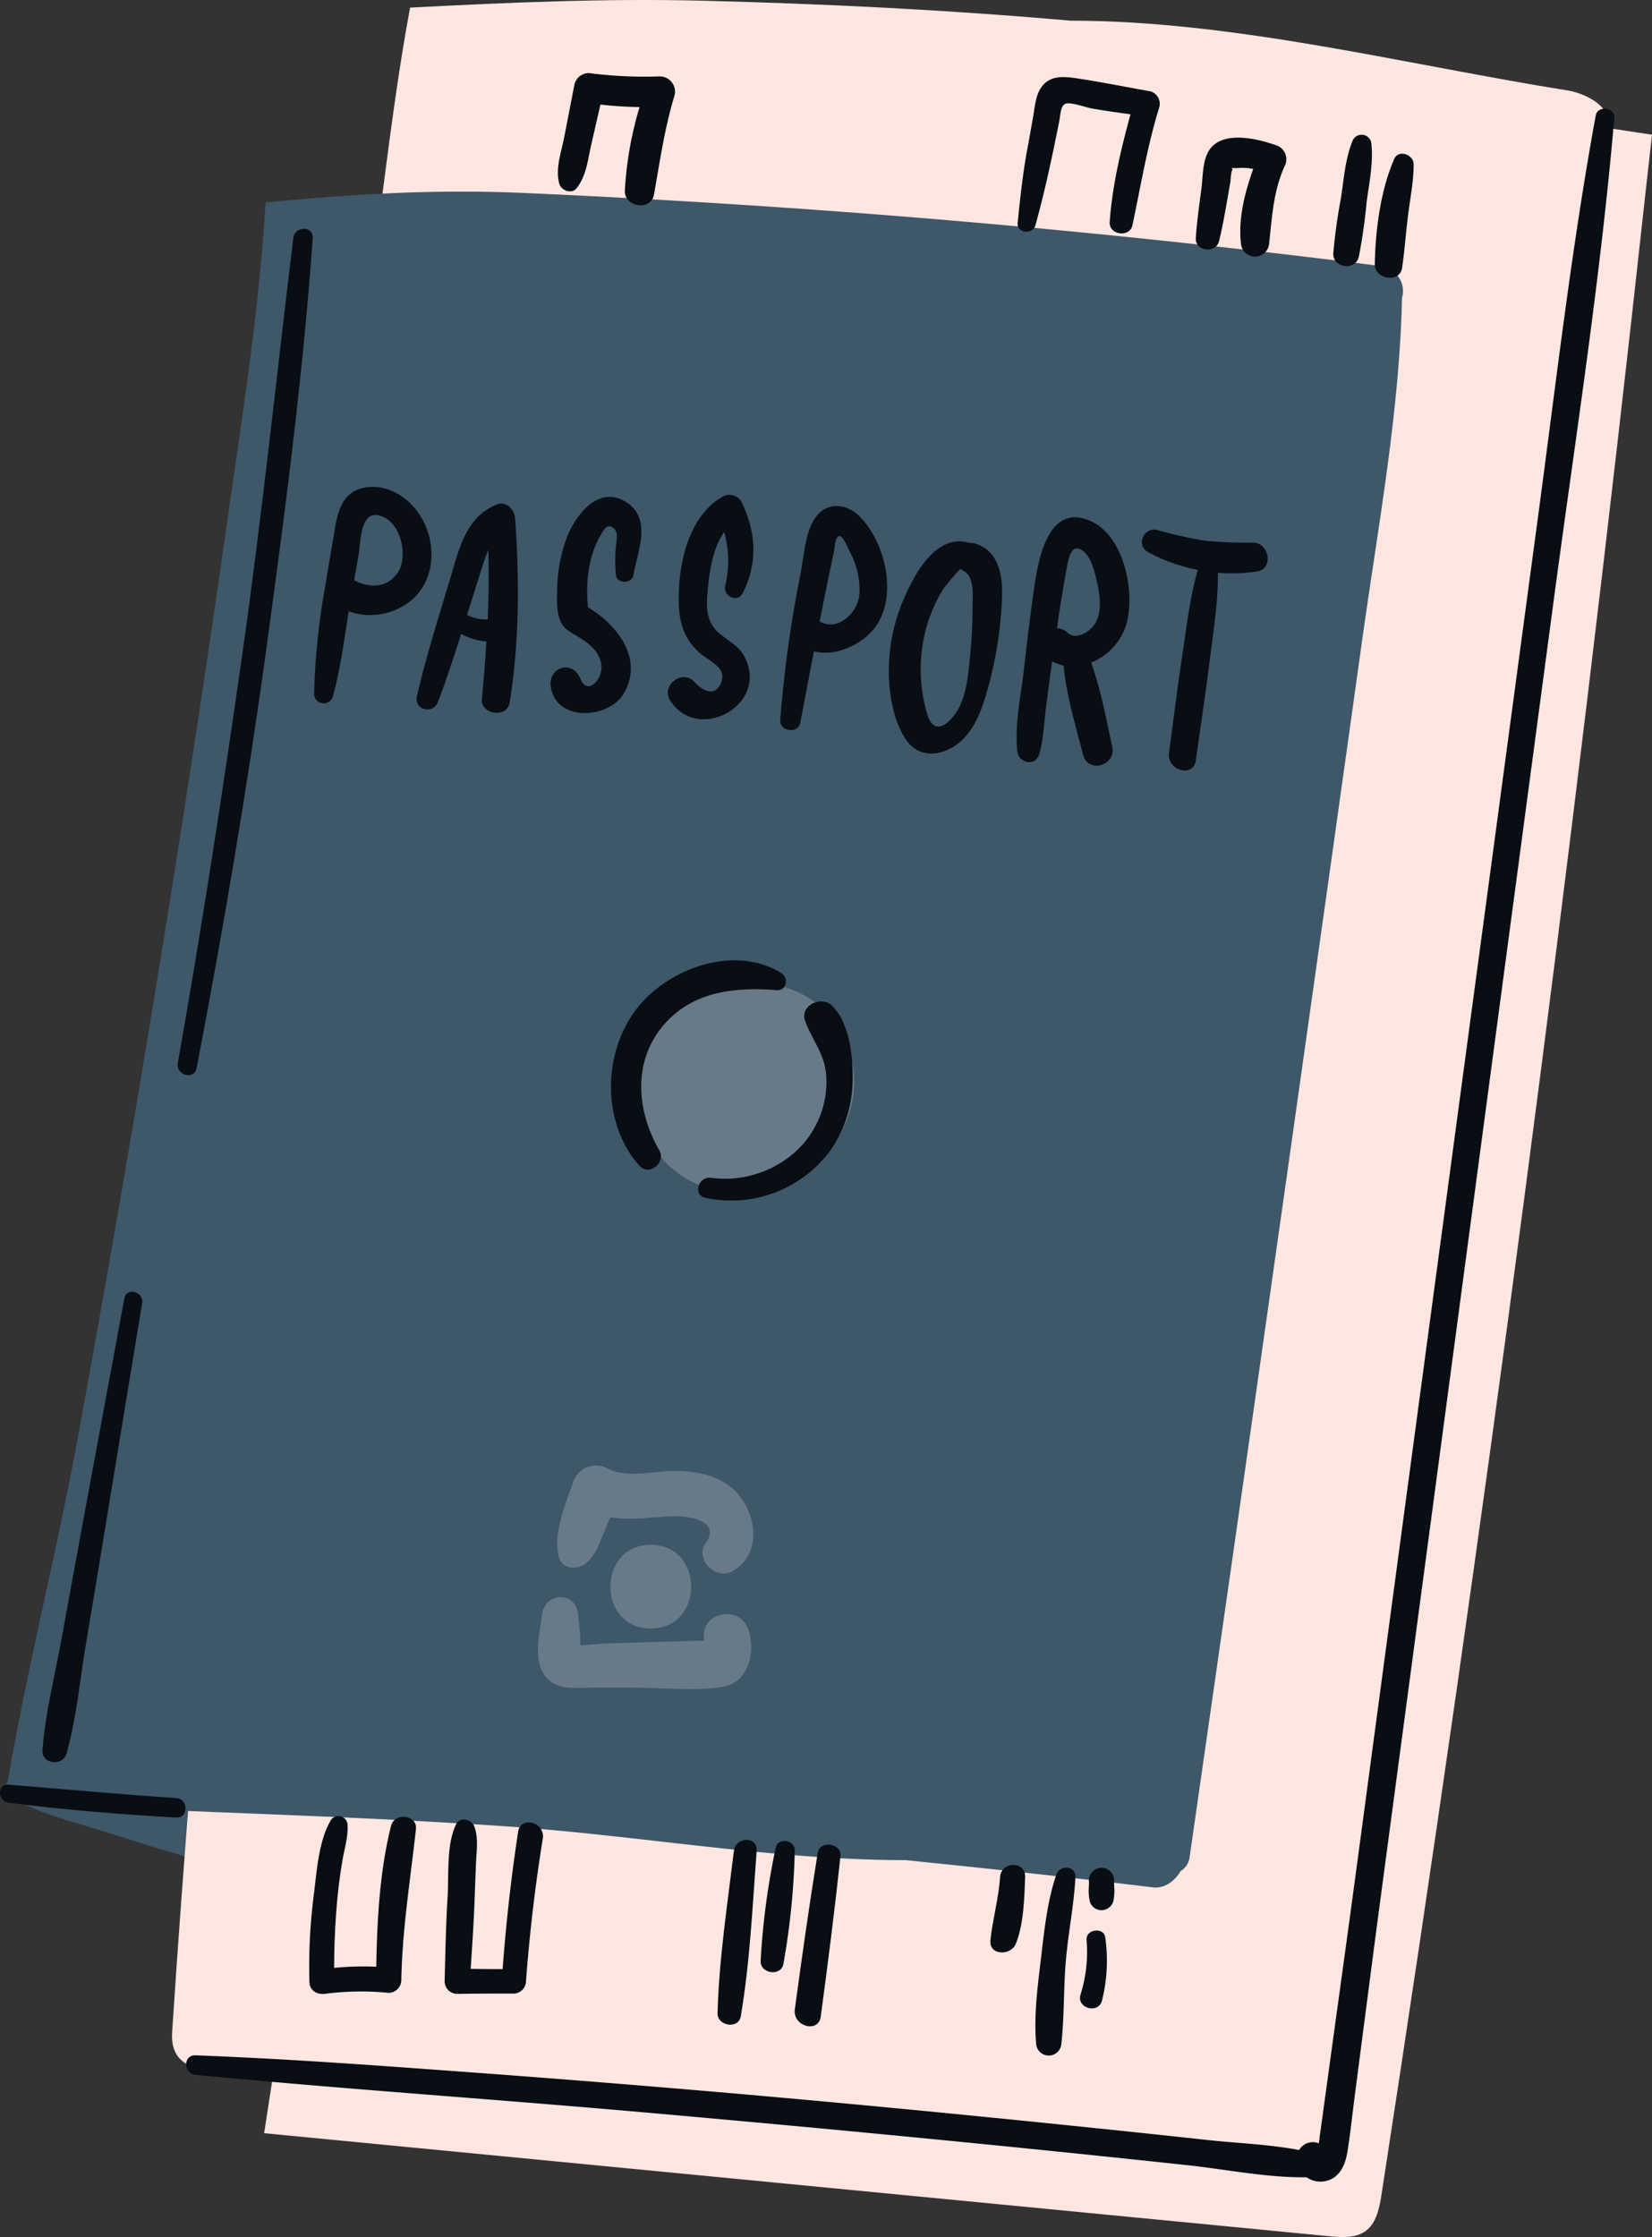 <svg xmlns="http://www.w3.org/2000/svg" viewBox="-0.002 0.003 392.542 531.359" style=""><rect x="-0.002" y="0.003" width="392.542" height="531.359" fill="#333333" stroke="none"/><g><g data-name="Layer 2"><g data-name="Vector1_273483246"><path d="M4.53 422.09c-1.85-.27-2.78.64-3.31 2.26-1.1 3.35 2.86 3.48 5 4.44 6.33 2.88 13.51 4.62 20.13 6.75q19.59 6.27 39.47 11.56c.92-1.32.43-3 .46-4.56.08-4.24 0-9-3-12-5.2-5.36-16.59-5.33-23.56-5.9-11.72-.98-23.52-.85-35.19-2.55z" fill="#3e5769"></path><path d="M391 45.76L392.54 32l-11.21-1.7c2.53-4.24-3.94-8-8.82-8.81-38.45-6.13-79.09-16.58-118.18-16.58-29.07-2.56-58.25-4-87.42-4.74-23.32-.58-46.19.44-69.47 1.64-6 32.11-8 65.28-15.13 97.14Q73.73 160 66.13 221.16c-10.82 87.09-19.54 174.4-25.23 261.55-.85 13 16.56 8.22 24.14 9.19l-2.28 14.79 253.12 24.48c3 .29 6.32.5 8.72-1.32s3.15-5.28 3.63-8.36Q364.92 284.37 391 45.76z" fill="#ffe6e1"></path><path d="M327.23 63.09q-101.1-12.81-203-17.26c-21.27-.92-40.36.28-61.13 2.26-1.44 24.65-5.28 48.91-8.75 73.28S47.27 170 43.49 194.22Q32 267.8 18.57 341.06C13.27 370 5.86 398.3 1.11 427.35a154.87 154.87 0 0 0 20.75 1.86c32.67 1.46 65.43 2.38 98.05 4.57 31.43 2.11 63.84 8.05 95.28 8.05 19.61 2 39.2 4.1 58.77 6.47 2.73.33 5.2-1.49 6.56-3.86a4.48 4.48 0 0 0 2.11-3.06q20.83-144.72 41.07-289.53c3.75-26.82 8.84-54 9.44-81.11a5.63 5.63 0 0 0 .23-1.5c.04-3.66-2.86-5.73-6.14-6.15z" fill="#3e5769"></path><path d="M200 245.36a22.17 22.17 0 0 0-16.41-11.44 20.74 20.74 0 0 0-14.46-2.14c-11.23 2.45-18.67 13.1-18.83 24.24-.13 9.77 5.12 20.17 14.06 24.63 10.08 5 21.87 2.32 30.06-5 8.58-7.6 11.18-20.17 5.58-30.29z" fill="#687a87"></path><path d="M154.63 366.94c-12.79 0-12.81 19.88 0 19.88s12.81-19.88 0-19.88z" fill="#687a87"></path><path d="M172.79 352.58c-4-2.73-9-3.33-13.78-3.15s-10.21 1.62-14.62-.61a5.72 5.72 0 0 0-8.25 3.35c-1.79 5.05-4.72 12.13-3.42 17.46.76 3.09 4.33 3.44 6.48 1.71 2.35-1.89 3.17-4.62 4.29-7.33l1.5-3.6c4.55.69 9.08.09 14-.23 3.92-.25 12.56.66 8.69 6.35-2.75 4.05 2.61 9 6.57 6.57 7.75-4.67 5.07-16.1-1.46-20.52z" fill="#687a87"></path><path d="M177.85 387.14c-2.13-6.44-12.08-3.92-10.46 2.57-4.77.08-9.53.25-14.29.39l-8.88.25c-1.79 0-4.21.45-6.35.39 0-.78.06-1.58 0-2.1-.14-1.71-.32-3.42-.48-5.13-.52-5.6-7.89-5.44-8.59 0-.65 5.08-2.79 12.66 2.4 16.12 2.56 1.72 6.07 1.25 8.95 1.24h10.51c6.78 0 14.3.87 21-.17 6.21-.98 7.94-8.29 6.19-13.56z" fill="#687a87"></path><path d="M97.76 119.84c-2.85-2.91-7-4.85-11.16-4-5.27 1-6.36 5.64-7.12 10.3-.69 4.18-1.44 8.45-2.15 12.75a2.88 2.88 0 0 0-.12.77 164.5 164.5 0 0 0-2.57 25.2 2.27 2.27 0 0 0 4.44.6c1.83-6.59 2.68-13.48 3.78-20.25A15.3 15.3 0 0 0 98 142.36c6.5-5.85 5.61-16.53-.24-22.52zM94.52 136c-2.64 3.88-6.85 3.62-10.38 1.85.36-2 .72-4 1.06-6 .47-2.73.38-9.75 4.12-9.5 5.73.42 7.93 9.65 5.2 13.65z" fill="#080e13"></path><path d="M122.38 123.05c-.15-2-2.07-4.09-4.26-3.24-7.13 2.77-8.88 10-10.87 16.68-2.85 9.58-5.92 19.11-8.18 28.85-.76 3.3 3.82 4.44 5 1.38 2-5.33 3.8-10.74 5.51-16.18a14.64 14.64 0 0 0 6 1.84c-.27 4.54-.64 9.08-1.08 13.64-.36 3.73 6 4.64 6.6.9 2.3-14.43 2.36-29.33 1.28-43.87zm-11.39 23c.17-.56.35-1.12.53-1.69 1.11-3.53 2.18-7.07 3.35-10.59.33-1 .69-2.1 1.15-3.16.17 5.53.1 11-.14 16.52a9.62 9.62 0 0 1-4.88-1.05z" fill="#080e13"></path><path d="M148.57 119.14c-6.5-3.93-11.95 3.39-13.93 8.7a37.1 37.1 0 0 0-2.26 12.25c-.06 3.44-.33 7.81 2.82 9.83s6.9 3.68 7.67 7.8c.6 3.22-3.16 7.91-5 3.43s-7.65-2.71-7 1.93c1.18 8.5 13.85 7.74 17.39 1.58 4.71-8.21-1.58-16.24-8.53-20.38-.67-5.73.07-12.2 3-17.17.75-1.27 1.43-2.71 2.82-1.81s1 2.46.88 3.76a35.11 35.11 0 0 0-.06 7.6c.28 2.07 3.81 2 4.14 0 .93-5.66 4.66-13.53-1.94-17.52z" fill="#080e13"></path><path d="M171.19 150.67c-3.21-2.54-3.43-5.88-3.1-9.74.38-4.53 1.13-10.58 4-14.56a25.77 25.77 0 0 1 .23 12.82c-.54 2.39 2.92 4.12 4.13 1.74 3.67-7.19 3.24-14.59-.29-21.78a3.3 3.3 0 0 0-4.47-1.17c-8.48 4.83-10.75 17-10.37 26 .2 4.95 1.95 9 6 11.94 2.14 1.51 5.36 3.08 4 6.29-1.5 3.64-4.62 1.64-6.4-.3-2.78-3-7.89.9-5.71 4.41 6.4 10.27 23.22 1.41 17.92-9.84-1.21-2.82-3.6-3.95-5.94-5.81z" fill="#080e13"></path><path d="M204.28 122.68c-2.58-2.61-6.73-3.57-9.6-.81-3.32 3.18-3.58 9.91-4.4 14.12a292.11 292.11 0 0 0-4.89 35.06c-.19 2.7 4.24 3.34 4.76.65 1.09-5.69 2.16-11.37 3.25-17 5.42 1.48 12.3-2 15.12-6.55 4.64-7.44 1.67-19.5-4.24-25.47zm-3.84 24.64a5.24 5.24 0 0 1-5.68.31c1.1-5.61 2.23-11.2 3.44-16.79.17-.81.2-3.58 1.41-3.48.73 0 2.07 3.18 2.31 3.68a19.23 19.23 0 0 1 2.33 9.15 8.38 8.38 0 0 1-3.81 7.13z" fill="#080e13"></path><path d="M231.51 129.07a3.32 3.32 0 0 0-1.16-.1 7.74 7.74 0 0 0-5.9.47c-4.54 2.2-7.55 8-9.5 12.38a43 43 0 0 0-3.76 17.88c.06 5.21 1.15 12 4.32 16.3s8.57 3.52 12.38.41c4-3.29 5.71-8.66 7-13.5a92.21 92.21 0 0 0 3.23-22c.04-4.91-1.19-10.37-6.61-11.84zm-.42 15.08c0 4.25-.24 8.54-.68 12.76-.4 3.73-.78 7.79-2.54 11.17s-5.72 7.18-7.46 1.82a37.23 37.23 0 0 1-.39-20.48 35.05 35.05 0 0 1 4.12-9.53 53.59 53.59 0 0 1 4.05-4.77 3.35 3.35 0 0 0 .61.39c2.89 1.49 2.32 5.94 2.29 8.64z" fill="#080e13"></path><path d="M267.6 148.38c2.23-7.53-.43-20.95-8.32-24.55-10.46-4.77-12.66 9.68-13.61 16.31-.9 6.24-1.66 12.5-2.36 18.77s-2.27 13.3-1.57 19.53c.32 2.86 4.24 3.71 5.19.7 1-3.33 1.11-7 1.54-10.48q.72-5.79 1.54-11.58a10.7 10.7 0 0 0 2.7 1c.68 7 2.91 14.52 4.66 21.22 1.18 4.48 7.87 2.58 6.91-1.9-1.39-6.44-2.72-13.63-5-20a14.46 14.46 0 0 0 8.32-9.02zm-7.65.09c-1.32 1.83-4.26 3.58-6.29 1.82a4 4 0 0 0-2.52-1.08c.68-4.58 1.39-9.16 2.23-13.69.37-2 .89-6.64 3.71-4.84 2.2 1.4 3 5.07 3.55 7.44.74 3.14 1.37 7.51-.63 10.35z" fill="#080e13"></path><path d="M297.81 128.89a101.55 101.55 0 0 1-11.57-.46 104.76 104.76 0 0 1-11.3-2.55c-3.08-.78-5.11 3.63-2.2 5.24a40.93 40.93 0 0 0 11.88 4.24c-1.94 6.8-2.74 14-3.79 21-1.13 7.48-2.05 15-3.06 22.49-.56 4.15 5.79 6 6.38 1.76 1.05-7.52 2.19-15 3.14-22.56.91-7.25 2.15-14.71 2.11-22a40.26 40.26 0 0 0 9.33-.31c3.98-.66 2.85-6.74-.92-6.85z" fill="#080e13"></path><path d="M185.74 231.2c-10.93-6.92-26.67-1.41-34.26 8.16-8.32 10.49-8.64 27.29.42 37.52 2.31 2.61 6.45-.74 4.75-3.67-5.42-9.35-6.41-21.24 1.19-29.92 6.93-7.91 17-8.89 26.81-8.09 2.24.18 2.76-2.94 1.09-4z" fill="#080e13"></path><path d="M197.68 238.87c-2.56-2.47-7.74 0-6.35 3.69 1.69 4.56 4.65 7.8 5 12.95a22.47 22.47 0 0 1-3.32 13.25c-4.89 8-14.88 12.31-24 11-3.08-.46-4.5 4.14-1.32 4.78a29.27 29.27 0 0 0 29.91-11.68 29.8 29.8 0 0 0 5-16.69c.07-5.49-.81-13.34-4.92-17.3z" fill="#080e13"></path><path d="M379.17 27.44c-5.75 31.39-9.4 63.22-13.65 94.85l-12.78 95.08Q340 312.05 327.29 406.72c-2.39 17.76-4.74 35.53-7.17 53.28l-3.72 27-1.8 13.1-.9 6.55c-.11.82-.2 1.64-.33 2.45a3.79 3.79 0 0 0-4.69 1.59c-7-1.35-14.5-1.6-21.56-2.36q-13.06-1.42-26.14-2.77-25.76-2.67-51.52-5.12-51.93-4.92-104-8.67c-19.67-1.45-39.31-2.83-59-3.57-3-.11-2.91 4.35 0 4.63 34.37 3.32 68.83 5.62 103.24 8.63s68.75 6.24 103.08 9.75q14.71 1.51 29.42 3.09c9.24 1 18.94 3 28.26 2.86a5.79 5.79 0 0 0 6.39.15c2.17-1.45 2.93-3.87 3.33-6.31.68-4.11 1.09-8.29 1.63-12.42 2.21-16.95 4.39-33.89 6.65-50.83q6.79-50.83 13.57-101.66l27.13-203.31c5.1-38.17 11.14-76.4 14.42-114.77.24-2.48-3.95-3.07-4.41-.57z" fill="#080e13"></path><path d="M92.92 433.68c-2.7 10.71-3.32 22.36-3.52 33.47a70.58 70.58 0 0 0-10 .28q0-7.74.67-15.46.45-5.09 1.31-10.12c.47-2.77 1.36-5.55 1.2-8.37a2.16 2.16 0 0 0-4-1.08c-2.93 5-3.32 12.33-4.06 18a133.87 133.87 0 0 0-1 20.31c0 2.13 1.85 3.13 3.76 2.87a66.14 66.14 0 0 1 15.08-.22 3.06 3.06 0 0 0 3-3c.22-12.15 2.15-23.85 3.47-35.88.41-3.42-5.09-4.06-5.91-.8z" fill="#080e13"></path><path d="M123.12 435.06q-2.48 16.26-3.69 32.66-3.8 0-7.59-.06c.34-5.29.71-10.58.91-15.88q.16-4.5.34-9c.12-3 .63-6-.34-8.83-.6-1.78-3.49-2.61-4.42-.57-2.35 5.1-1.62 12-2 17.58-.39 6.54-.51 13.09-.68 19.64a3 3 0 0 0 3 3q6.72-.1 13.44-.07a3 3 0 0 0 2.89-2.89q1.27-17.06 4-33.95c.59-3.84-5.28-5.47-5.86-1.63z" fill="#080e13"></path><path d="M174.39 439.61c-1.55 12.75-3.54 25.7-3.89 38.55-.08 3.09 5 3.92 5.52.75 2.19-12.92 2.79-26.24 3.77-39.3.26-3.52-4.99-3.37-5.4 0z" fill="#080e13"></path><path d="M184.31 438.93a175.44 175.44 0 0 0-3.57 26.82c-.16 3.05 4.86 3.81 5.41.73a175.17 175.17 0 0 0 2.7-26.93c.05-2.55-3.99-3.2-4.54-.62z" fill="#080e13"></path><path d="M194.3 440.11c-2 12.38-3.77 24.77-5.44 37.19-.54 4 5.61 5.76 6.16 1.7 1.71-12.71 3.33-25.4 4.69-38.16.29-3.05-4.91-3.79-5.41-.73z" fill="#080e13"></path><path d="M237.64 445.83c-.35 5.11-1.77 10-2.3 15-.39 3.73 4.89 3.78 6.06.82 1.87-4.75 2-10.78 2.19-15.83.12-3.82-5.68-3.77-5.95.01z" fill="#080e13"></path><path d="M251 445.26c-2.13 6.25-2.84 13.05-3.61 19.6-.81 6.76-1.79 14-1.17 20.78a3 3 0 0 0 5.95 0c.75-6.6.52-13.35 1.1-20s1.92-13.17 2.27-19.79c.15-2.7-3.73-2.96-4.54-.59z" fill="#080e13"></path><path d="M262.62 460.17c-.34-2.51-4.64-1.94-4.44.6a33.74 33.74 0 0 1-1.43 13c-1 3.26 4.27 4.71 5.1 1.41a39 39 0 0 0 .77-15.01z" fill="#080e13"></path><path d="M264.71 447.08a3 3 0 1 0-5.94 0l-.09 2a13.92 13.92 0 0 0 .25 2.49 2.9 2.9 0 0 0 2.81 2.15 2.94 2.94 0 0 0 2.81-2.15 13.92 13.92 0 0 0 .25-2.49z" fill="#080e13"></path><path d="M273.32 21.69c-5.65-1-11.26-2.13-16.94-3-3.66-.57-7.36-1-9.39 2.77-1 1.9-1.16 4.37-1.54 6.47-.51 2.86-1 5.72-1.55 8.59-.94 5.44-1.54 10.94-2.09 16.43-.25 2.46 3.58 2.85 4.22.57 2.27-8.17 4-16.38 5.66-24.7.3-1.54.3-3.61 1.43-4.15s5 .87 6.16 1.07c3.11.54 6.23 1 9.35 1.41-2.29 8.34-4.35 17-4.95 25.6-.21 3.08 4.77 3.77 5.41.73 2-9.44 3.51-18.76 6.37-28a3.08 3.08 0 0 0-2.14-3.79z" fill="#080e13"></path><path d="M303.19 34.5c-4.45-1.59-13-3.67-16 1.4-1.49 2.49-1.35 6.13-1.72 8.93-.51 3.9-1.07 7.78-1.33 11.7-.21 3.18 4.77 3.8 5.52.75 1.12-4.58 1.84-9.26 2.67-13.91.12-.67.12-2.59.55-3.1l-.22-.34h1.4a12.09 12.09 0 0 1 3.72.21c-2 5.61-3.57 11.78-2.92 17.64a3.36 3.36 0 0 0 6.71 0c.7-6.34 1-12.34 3.65-18.28a3.47 3.47 0 0 0-2.03-5z" fill="#080e13"></path><path d="M325.87 34.24a2.33 2.33 0 0 0-4.55-.61c-1.71 4.28-2 9-2.72 13.57a129.74 129.74 0 0 0-1.79 13c-.17 3.46 5.26 4.2 6.06.82a128.52 128.52 0 0 0 1.86-13c.6-4.53 1.6-9.19 1.14-13.78z" fill="#080e13"></path><path d="M331.29 37.75c-3.25 7.39-4.48 16.9-4.62 25-.06 3.61 5.94 4.63 6.49.87.59-4 .86-8 1.35-12 .5-4.18 1.4-8.38 1.4-12.59-.01-2.32-3.59-3.63-4.62-1.28z" fill="#080e13"></path><path d="M156.8 18.15a102.14 102.14 0 0 1-16.86-.79 3.54 3.54 0 0 0-3.42 2.6l-2.46 12.65c-.7 3.58-2.13 7.38-1.18 11 .43 1.65 3 2.59 4.14 1.09 2.34-3 2.63-6.68 3.46-10.3l2.19-9.56q4.64.53 9.3.59a84.91 84.91 0 0 0-3.5 19.88c-.13 3.89 6.21 4.9 6.92.93 1.43-8 2.51-15.74 4.88-23.51a3.63 3.63 0 0 0-3.47-4.58z" fill="#080e13"></path><path d="M69.69 56.56c-4 32.9-7.42 65.84-12.09 98.65-4.63 32.5-9.62 65-15.35 97.29-.52 2.9 3.89 4.16 4.46 1.23C53 221 58.6 188.1 63.15 155.07c4.5-32.73 8.81-65.55 11.16-98.51.22-3.01-4.31-2.88-4.62 0z" fill="#080e13"></path><path d="M29.54 308.43l-10 54q-2.46 13.32-4.88 26.63c-1.57 8.79-3.92 17.77-4.57 26.67-.25 3.34 4.86 3.88 5.73.78 2.39-8.59 3.21-17.89 4.7-26.68s3-17.83 4.44-26.75q4.41-26.76 8.81-53.52c.47-2.72-3.71-3.94-4.23-1.13z" fill="#080e13"></path><path d="M41.85 427.09c-13.28-.88-26.54-2.1-39.8-3.19-2.8-.23-2.67 3.94 0 4.29 13.22 1.73 26.49 2.75 39.8 3.53 2.98.17 2.96-4.43 0-4.63z" fill="#080e13"></path></g></g></g></svg>